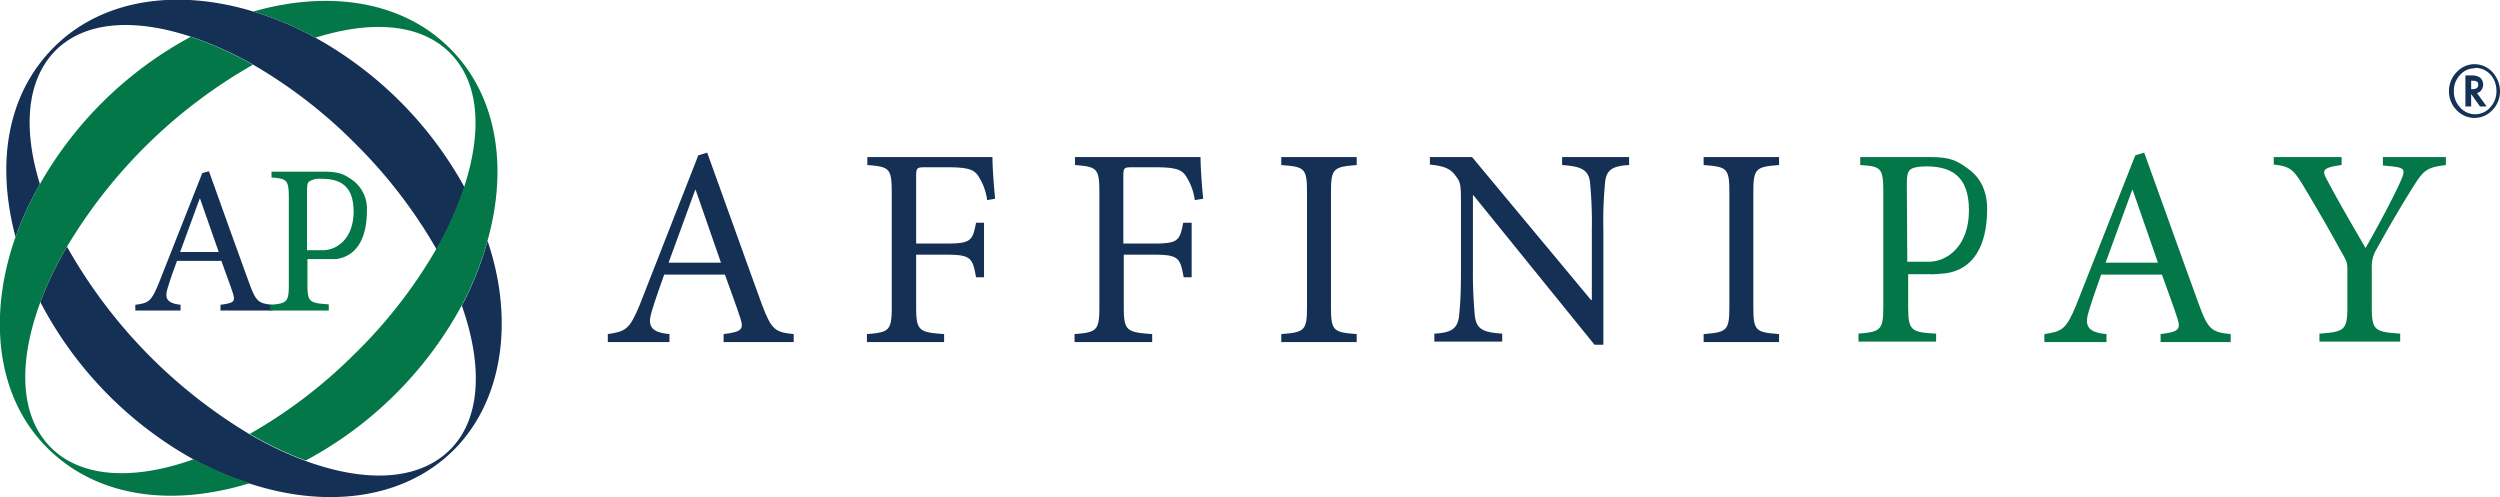 <svg xmlns="http://www.w3.org/2000/svg" viewBox="0 0 563.5 112.1" aria-describedby="affinipay-logo-title-id"><title id="affinipay-logo-title-id">Affinipay logo</title><path d="M39,49.3c6.7-6.6,17.9-7.2,30.5-3a77.7,77.7,0,0,1,14,6.3A111,111,0,0,1,107.1,71a111.3,111.3,0,0,1,17.7,23.2,77.2,77.2,0,0,0,6.3-14A85.9,85.9,0,0,0,97.5,46.5a72.7,72.7,0,0,0-14-5.9c-17-5.2-33.8-2.9-44.7,7.8s-13.3,26.5-8.9,43a74,74,0,0,1,5.5-11.9C31.5,66.9,32.4,55.9,39,49.3Z" transform="translate(-26.4 -38)" style="fill:#143055"/><path d="M136.3,92.3a72.4,72.4,0,0,1-5.8,14.6c4.8,13.6,4.3,25.7-2.8,32.6s-19,7.3-32.4,2.4a79.6,79.6,0,0,1-12.6-6A114.9,114.9,0,0,1,41.5,93.6a80.8,80.8,0,0,0-6,12.5,86.2,86.2,0,0,0,34.6,35.5,74.3,74.3,0,0,0,12.6,5.4c17.4,5.7,34.8,3.5,45.9-7.5S142.4,110.3,136.3,92.3Z" transform="translate(-26.4 -38)" style="fill:#143055"/><path d="M37.8,138.8c-7-7.1-7.3-19.2-2.3-32.7a80.9,80.9,0,0,1,6-12.5,115,115,0,0,1,41.9-41,77.7,77.7,0,0,0-14-6.3A85.8,85.8,0,0,0,35.4,79.5a74.1,74.1,0,0,0-5.5,11.9c-6.3,17.9-4.3,36,7,47.4s28.3,13.5,45.8,8.1a74.2,74.2,0,0,1-12.6-5.4C56.7,146.3,44.7,145.8,37.8,138.8Z" transform="translate(-26.4 -38)" style="fill:#037748"/><path d="M128,49.1c-10.7-10.9-27.4-13.4-44.5-8.5a72.6,72.6,0,0,1,14,5.9c12.7-4,23.8-3.2,30.4,3.5s7.2,17.7,3.1,30.2a77.3,77.3,0,0,1-6.3,14,110.2,110.2,0,0,1-18.6,23.8,110.8,110.8,0,0,1-23.4,17.8,79.5,79.5,0,0,0,12.6,6,86.2,86.2,0,0,0,35.2-35,72.4,72.4,0,0,0,5.8-14.6C140.9,75.8,138.5,59.7,128,49.1Z" transform="translate(-26.4 -38)" style="fill:#037748"/><path d="M76.1,108v-1.3c3-.4,3.4-.7,2.8-2.6s-1.6-4.4-2.6-7.3h-10c-.8,2.1-1.5,4.1-2.1,6.1s-.6,3.4,2.9,3.8V108H56.9v-1.3c3-.4,3.6-.7,5.3-4.9l9.8-24.8,1.5-.4c2.9,8.1,6.1,17.1,9.1,25.3,1.5,4.1,2.1,4.5,5.2,4.8V108H76.1ZM71.5,82.8h-.1l-4.4,12h8.7Z" transform="translate(-26.4 -38)" style="fill:#143055"/><path d="M99.5,76.7c3.4,0,4.5.6,6.5,2a8,8,0,0,1,3.1,6.8c0,6.2-2.3,10.3-7,10.9H95.7V102c0,4.1.4,4.3,4.8,4.6V108H87.3v-1.3c3.9-.3,4.2-.7,4.2-4.7V82.7c0-4.2-.4-4.4-3.9-4.7V76.7ZM95.6,94.4h3.6c3.1,0,6.9-2.6,6.9-8.7s-3.3-7.4-7.3-7.4a4.5,4.5,0,0,0-2.7.6c-.4.3-.5.9-.5,2.3V94.4Z" transform="translate(-26.4 -38)" style="fill:#037748"/><path d="M189.5,115.1v-1.8c4-.5,4.6-1,3.8-3.5s-2.1-6-3.5-9.9H176.1c-1,2.9-2,5.6-2.8,8.3s-.8,4.7,4,5.1v1.8H163.4v-1.8c4-.6,4.9-1,7.2-6.6L183.8,73l2-.6c4,11,8.3,23.2,12.4,34.4,2.1,5.5,2.9,6.1,7.1,6.5v1.8Zm-6.3-34.3h-.1l-6,16.4h11.8Z" transform="translate(-26.4 -38)" style="fill:#143055"/><path d="M248.9,83.1a12.8,12.8,0,0,0-1.8-5.1c-1-1.8-2.4-2.3-7.3-2.3H235c-1.9,0-2.1.1-2.1,2V92.9h6.6c5.8,0,6.1-.6,6.9-4.7h1.8v12.3h-1.8c-.8-4.4-1.1-5.1-6.9-5.1h-6.6V107c0,5.5.5,5.9,6.3,6.3v1.8H221.8v-1.8c5.1-.4,5.6-.8,5.6-6.3V81.5c0-5.6-.5-5.9-5.5-6.3V73.4h28.2c0,2.3.3,6.4.6,9.4Z" transform="translate(-26.4 -38)" style="fill:#143055"/><path d="M295.7,83.1a12.8,12.8,0,0,0-1.8-5.1c-1-1.8-2.4-2.3-7.3-2.3h-4.9c-1.9,0-2.1.1-2.1,2V92.9h6.6c5.8,0,6.1-.6,6.9-4.7H295v12.3h-1.8c-.8-4.4-1.1-5.1-6.9-5.1h-6.6V107c0,5.5.5,5.9,6.4,6.3v1.8H268.6v-1.8c5.1-.4,5.6-.8,5.6-6.3V81.5c0-5.6-.5-5.9-5.5-6.3V73.4H297c0,2.3.3,6.4.6,9.4Z" transform="translate(-26.4 -38)" style="fill:#143055"/><path d="M315.2,115.1v-1.8c5.3-.4,5.8-.8,5.8-6.2V81.4c0-5.5-.5-5.8-5.8-6.2V73.4h17v1.8c-5.3.4-5.8.8-5.8,6.2v25.7c0,5.5.5,5.8,5.8,6.2v1.8h-17Z" transform="translate(-26.4 -38)" style="fill:#143055"/><path d="M393.6,75.2c-3.6.2-5.1,1-5.4,3.8a89.4,89.4,0,0,0-.4,10.8v25.9h-2L358.5,82h-.1V98.1a108.3,108.3,0,0,0,.4,10.8c.3,3.3,1.8,4,6.2,4.3v1.8H349.7v-1.8c3.7-.2,5.3-1,5.6-4.2s.4-5.1.4-11V84c0-4.7-.1-4.9-1.3-6.5s-2.7-2.1-5.7-2.4V73.4h9.5L385,105.6h.2V89.8a95.3,95.3,0,0,0-.4-10.6c-.3-2.9-1.9-3.7-6.3-4V73.4h15.1v1.8Z" transform="translate(-26.4 -38)" style="fill:#143055"/><path d="M410.4,115.1v-1.8c5.3-.4,5.8-.8,5.8-6.2V81.4c0-5.5-.5-5.8-5.8-6.2V73.4h17v1.8c-5.3.4-5.8.8-5.8,6.2v25.7c0,5.5.5,5.8,5.8,6.2v1.8h-17Z" transform="translate(-26.4 -38)" style="fill:#143055"/><path d="M513.4,115.1v-1.8c4-.5,4.6-1,3.8-3.5s-2.1-6-3.5-9.9H500c-1,2.9-2,5.6-2.8,8.3s-.8,4.7,4,5.1v1.8H487.2v-1.8c4-.6,4.9-1,7.2-6.6L507.7,73l2-.6c4,11,8.3,23.2,12.4,34.4,2,5.5,2.9,6.1,7.1,6.5v1.8Zm-6.3-34.3H507l-6,16.4h11.8Z" transform="translate(-26.4 -38)" style="fill:#037748"/><path d="M577.8,75.2c-4.4.5-5.1,1.1-7.6,5.1s-5.1,8.4-8.2,14a7.3,7.3,0,0,0-1,4v8.7c0,5.4.5,5.8,6.4,6.2v1.8H549.2v-1.8c5.7-.4,6.3-.8,6.3-6.2V98.5c0-1.3-.3-1.9-1.4-3.8-2.2-4-4.5-8.1-8.1-14.1-2.6-4.4-3.3-5.1-7.1-5.5V73.4h15.3v1.8c-4.6.6-4.4,1.3-3.2,3.5,2.7,5.1,5.8,10.4,8.6,15.2,2.4-4.2,5.8-10.5,7.6-14.4s1.3-3.7-3.7-4.2V73.4h14.2v1.8Z" transform="translate(-26.4 -38)" style="fill:#037748"/><path d="M461.5,73.4c4.5,0,6,.8,8.6,2.7s4.2,4.8,4.2,9c0,8.3-3.1,13.6-9.3,14.5-1,.1-3.2.3-3.9.2h-4.6v7.3c0,5.4.6,5.8,6.3,6.1V115H445.3v-1.8c5.1-.4,5.6-.9,5.6-6.2V81.4c0-5.6-.5-5.9-5.2-6.2V73.4ZM456.3,97h4.8c4.2,0,9.1-3.5,9.1-11.6s-4.4-9.9-9.7-9.9c-1.8,0-3.1.3-3.6.8s-.7,1.2-.7,3Z" transform="translate(-26.4 -38)" style="fill:#037748"/><path d="M589.9,58.5a6,6,0,0,1-1.7,4.3,5.5,5.5,0,0,1-8.1,0,6,6,0,0,1-1.7-4.3,6.1,6.1,0,0,1,2.1-4.6,5.4,5.4,0,0,1,6-.9,5.6,5.6,0,0,1,2.4,2.2A6.2,6.2,0,0,1,589.9,58.5Zm-5.7-5.1a4.3,4.3,0,0,0-3.3,1.5,5.1,5.1,0,0,0-1.4,3.6,5.2,5.2,0,0,0,1.4,3.7,4.5,4.5,0,0,0,6.8,0,5.3,5.3,0,0,0,1.4-3.7,6,6,0,0,0-.5-2.4,5,5,0,0,0-1.4-1.8A4.6,4.6,0,0,0,584.2,53.3Zm.6,5.7,2.1,2.9h-1.5l-2-2.8V62h-1.3V55h1.3a3.2,3.2,0,0,1,2,.5,2,2,0,0,1,.7,1.6,2.1,2.1,0,0,1-.4,1.2,1.8,1.8,0,0,1-1,.7Zm-1.4-1h.2c.9,0,1.4-.3,1.4-1s-.4-.9-1.3-.9h-.3v1.9Z" transform="translate(-26.4 -38)" style="fill:#143256"/></svg>